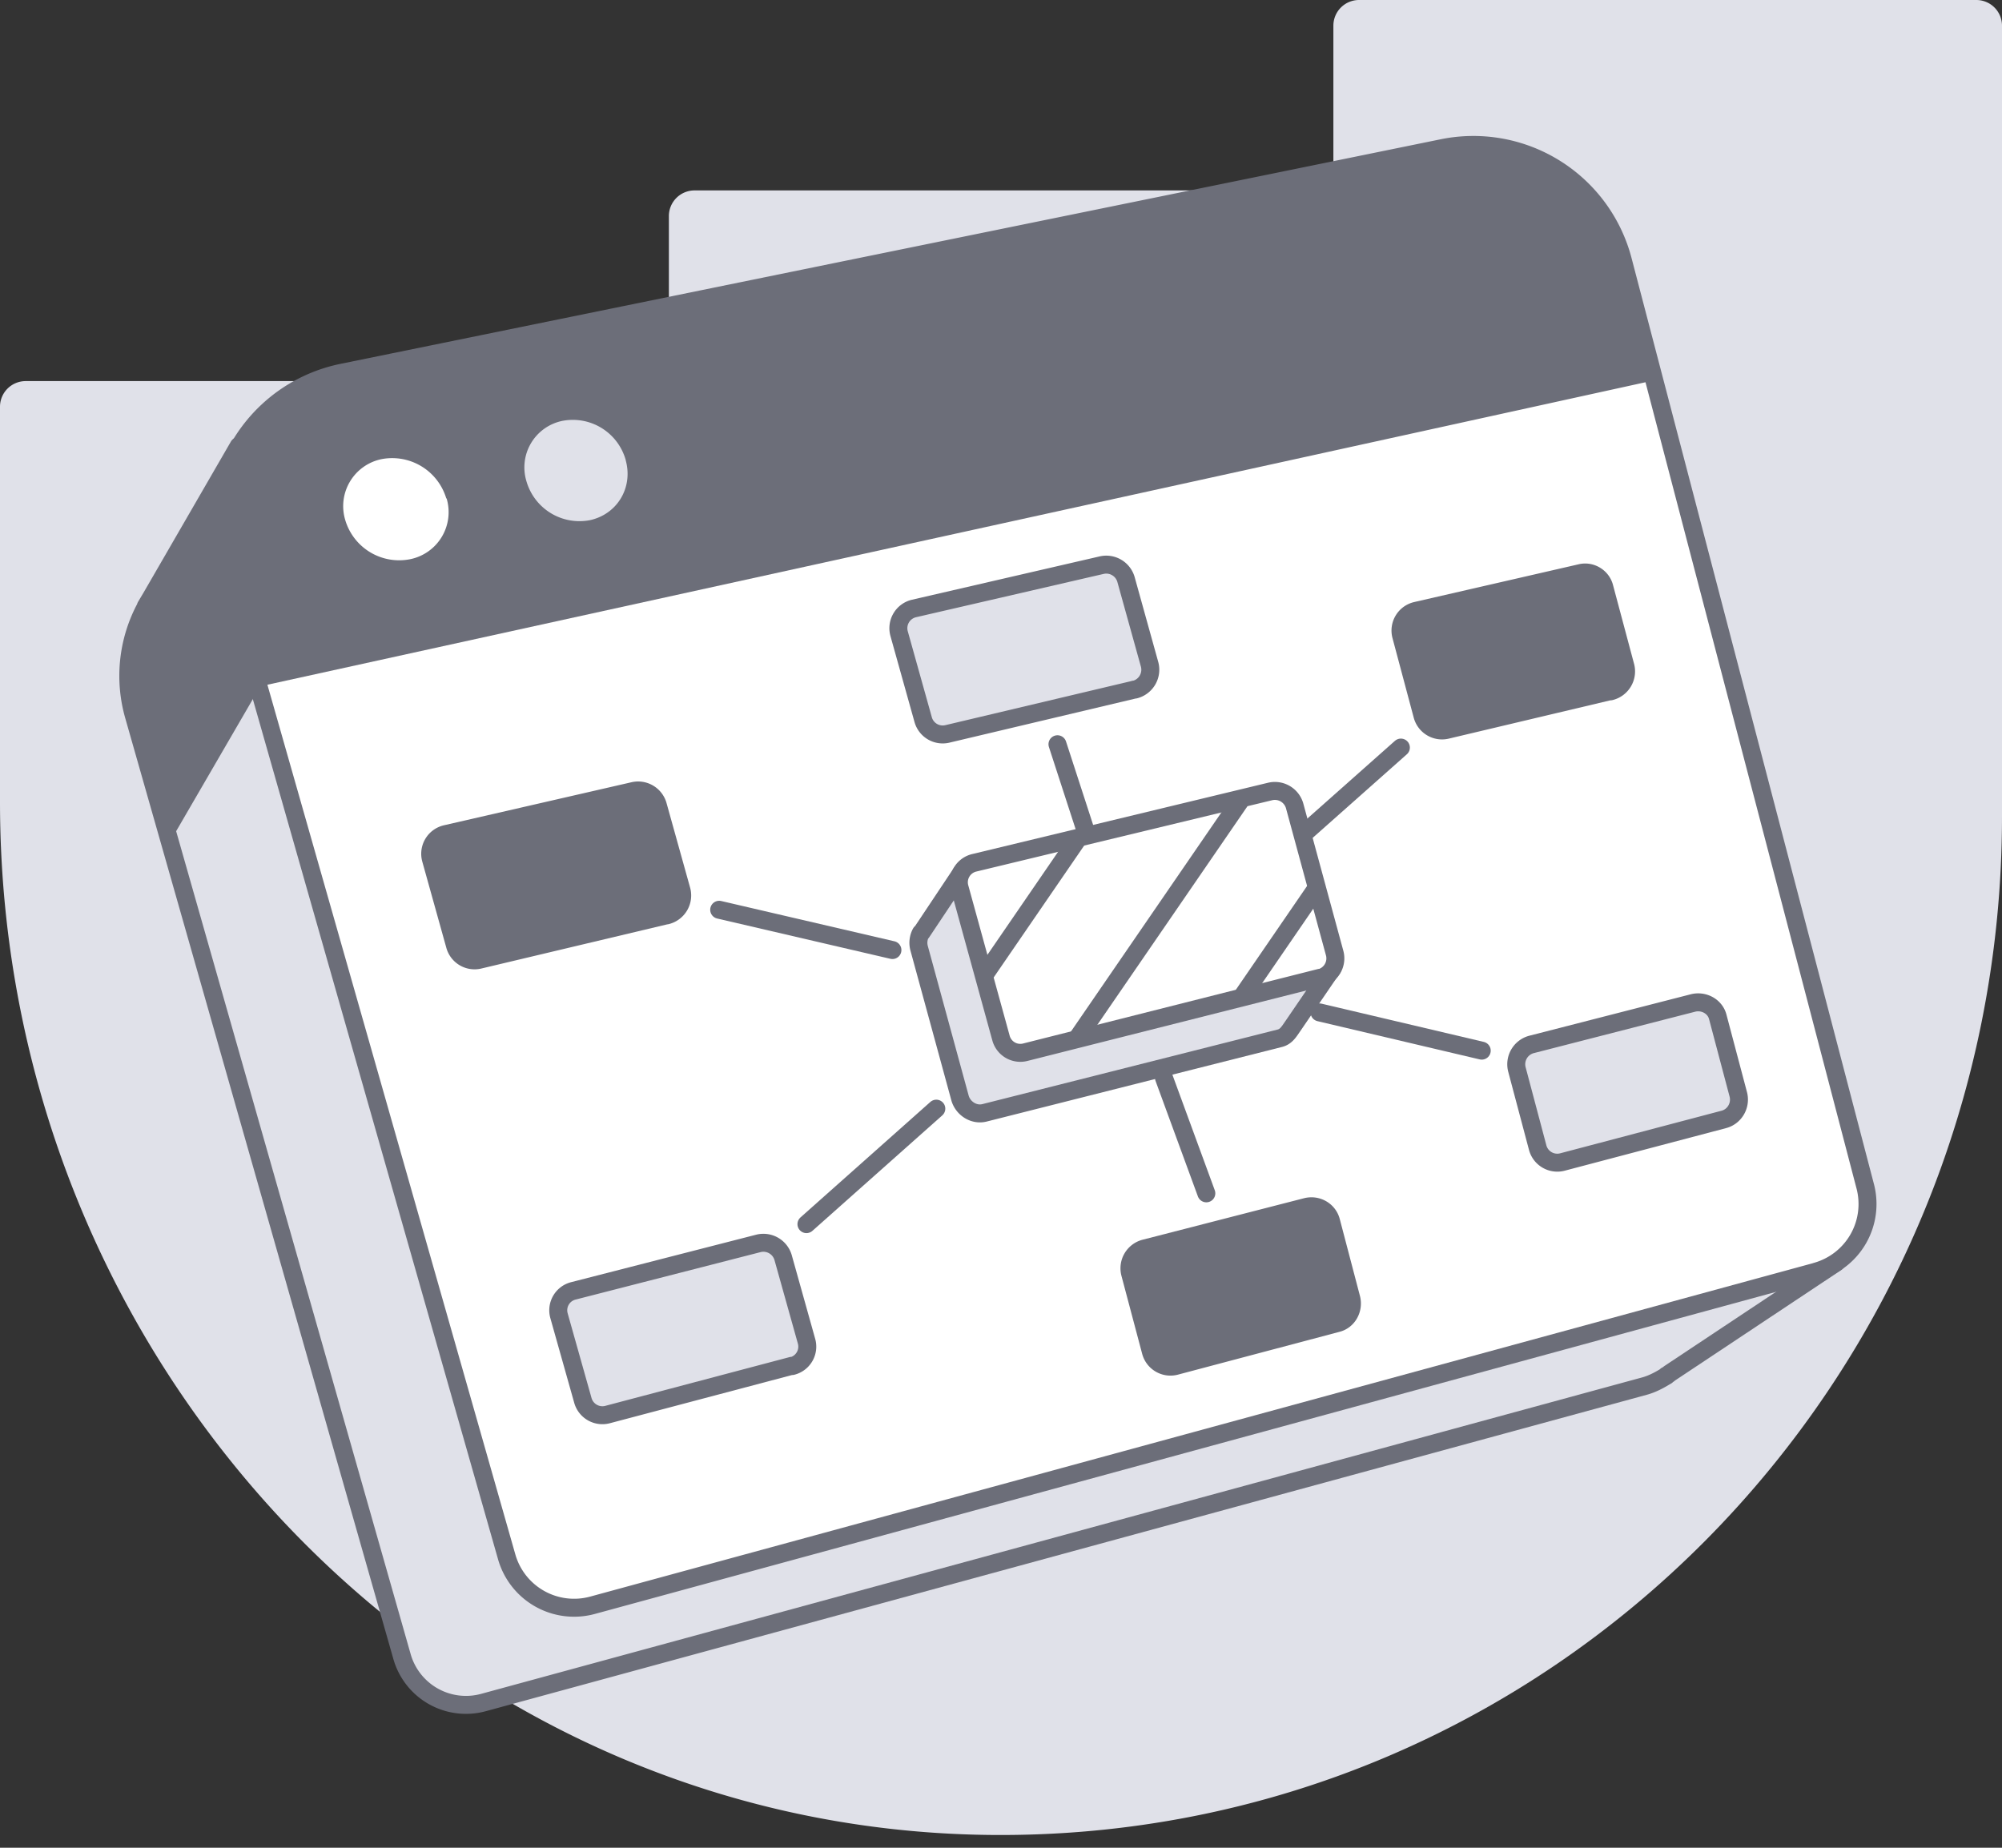 <svg width="78" height="72" viewBox="0 0 78 72" fill="none" xmlns="http://www.w3.org/2000/svg">
  <rect x="0" y="0" width="78" height="72" fill="#333333" stroke="none"/>
  <path d="M52.12 7.42H27.05a1 1 0 0 0-.99 1.01v6.42H.99a1 1 0 0 0-.99 1v15.4C0 53.08 17.04 71.23 38.5 71.5 60.33 71.77 78 53.9 78 31.8V1a1 1 0 0 0-1-1H52.94a1 1 0 0 0-.99 1v6.42h.18Z" fill="#E0E1E9"/>
  <path d="M64.92 53.6s.1-.05.12-.08l6.5-4.32-3.14-1.7-3.13.76-8.3-31.68a5.7 5.7 0 0 0-6.68-4.15L10.7 20.5l-1.4-3.12-3.4 5.88-.22.37v.02a5.64 5.64 0 0 0-.46 4.25l10.44 36.64a2.59 2.59 0 0 0 3.18 1.8L64.11 54c.27-.08.52-.21.75-.35l.05-.03.02-.01Z" fill="#E0E1E9" stroke="#6C6E79" stroke-width=".7" stroke-linecap="round" stroke-linejoin="round"/>
  <path d="m70.76 49.55-47.67 13a2.73 2.73 0 0 1-3.35-1.89l-11-38.59a6.03 6.03 0 0 1 4.6-7.55L56.2 5.77a6.02 6.02 0 0 1 7.03 4.38l9.44 36.07a2.73 2.73 0 0 1-1.92 3.33Z" fill="#fff"/>
  <path d="M64.45 14.82 10.06 26.76l-1.34-4.69a6.03 6.03 0 0 1 4.6-7.55L56.2 5.77a6.02 6.02 0 0 1 7.03 4.38l1.22 4.67Z" fill="#6C6E79"/>
  <path d="M17.4 19.42a1.87 1.87 0 0 1-1.42 2.37 2.19 2.19 0 0 1-2.53-1.53 1.87 1.87 0 0 1 1.42-2.37 2.2 2.2 0 0 1 2.52 1.54v-.01Z" fill="#fff"/>
  <path d="M24.38 17.94c.29 1.06-.33 2.1-1.4 2.33a2.15 2.15 0 0 1-2.47-1.52 1.85 1.85 0 0 1 1.4-2.35 2.14 2.14 0 0 1 2.47 1.53Z" fill="#E0E1E9"/>
  <path d="M10.09 26.84s.32-3.15.6-6.38l-1.37-3.09-3.42 5.88a6.5 6.5 0 0 0-.21.37v.02a5.64 5.64 0 0 0-.46 4.25l1.4 4.9 3.46-5.96v.01Z" fill="#6C6E79"/>
  <path d="m70.76 49.55-47.67 13a2.73 2.73 0 0 1-3.35-1.89l-11-38.59a6.03 6.03 0 0 1 4.6-7.55L56.2 5.77a6.02 6.02 0 0 1 7.03 4.38l9.44 36.07a2.73 2.73 0 0 1-1.92 3.33Z" stroke="#6C6E79" stroke-width=".7" stroke-linecap="round" stroke-linejoin="round"/>
  <path d="m25.95 35.67-7.28 1.73a.79.79 0 0 1-.94-.55l-.94-3.37a.79.79 0 0 1 .58-.98l7.32-1.68a.8.8 0 0 1 .94.56l.92 3.3a.8.8 0 0 1-.58.99h-.02Z" fill="#6C6E79" stroke="#6C6E79" stroke-width=".7" stroke-linecap="round" stroke-linejoin="round"/>
  <path d="m44.2 26.87-7.3 1.73a.79.79 0 0 1-.93-.55l-.94-3.36a.79.79 0 0 1 .58-.98l7.32-1.69a.8.8 0 0 1 .94.56l.92 3.31a.8.8 0 0 1-.57.98h-.03ZM30.85 53.22l-7.18 1.9a.79.79 0 0 1-.96-.55l-.93-3.3a.78.78 0 0 1 .56-.97l7.21-1.85a.8.8 0 0 1 .96.55l.91 3.25a.78.78 0 0 1-.56.98l-.01-.01Z" fill="#E0E1E9" stroke="#6C6E79" stroke-width=".7" stroke-linecap="round" stroke-linejoin="round"/>
  <path d="m62.74 26.93-6.37 1.51a.79.79 0 0 1-.95-.56l-.83-3.11a.79.79 0 0 1 .59-.97l6.4-1.47c.4-.1.83.15.93.57l.82 3.07a.8.8 0 0 1-.59.97v-.01Z" fill="#6C6E79" stroke="#6C6E79" stroke-width=".7" stroke-linecap="round" stroke-linejoin="round"/>
  <path d="m67.16 43.62-6.29 1.66a.79.79 0 0 1-.96-.56l-.81-3.05a.8.8 0 0 1 .56-.97l6.31-1.62c.42-.1.86.14.96.56l.8 3.02c.1.42-.15.85-.57.96Z" fill="#E0E1E9" stroke="#6C6E79" stroke-width=".7" stroke-linecap="round" stroke-linejoin="round"/>
  <path d="m52.09 51.56-6.3 1.67a.79.79 0 0 1-.95-.56l-.81-3.05a.8.8 0 0 1 .56-.97l6.3-1.62c.43-.11.86.14.97.56l.79 3.01c.1.42-.14.86-.56.96Z" fill="#6C6E79" stroke="#6C6E79" stroke-width=".7" stroke-linecap="round" stroke-linejoin="round"/>
  <path d="m28.02 35.45 6.75 1.57M31.42 47.7l5.06-4.5M54.58 29.13l-4.8 4.26M41.2 29l1.3 4M45.35 42 47 46.5M57.73 40.94l-6.32-1.49" stroke="#6C6E79" stroke-width=".7" stroke-linecap="round" stroke-linejoin="round"/>
  <path d="m51.91 37.73-2.1-.52-.93-3.45a.8.8 0 0 0-.96-.56l-7.24 1.75-2.36-.59-.87-.34-1.54 2.31-.03.02a.81.81 0 0 0-.07.6l1.6 5.86c.13.4.55.66.96.55l11.48-2.9c.26-.06.37-.26.53-.49l1.53-2.24Z" fill="#E0E1E9" stroke="#6C6E79" stroke-width=".7" stroke-linecap="round" stroke-linejoin="round"/>
  <path d="M51.43 38.1 39.95 41a.78.78 0 0 1-.95-.55l-1.61-5.85a.78.78 0 0 1 .57-.98l11.53-2.78a.8.8 0 0 1 .95.56L52 37.14a.79.79 0 0 1-.57.97h0Z" fill="#fff" stroke="#6C6E79" stroke-width=".7" stroke-linecap="round" stroke-linejoin="round"/>
  <path d="M38.35 38 42 32.68M41.94 40.5l6.42-9.35M48.36 38.88l2.95-4.3" stroke="#6C6E79" stroke-width=".7" stroke-miterlimit="10"/>
</svg>
